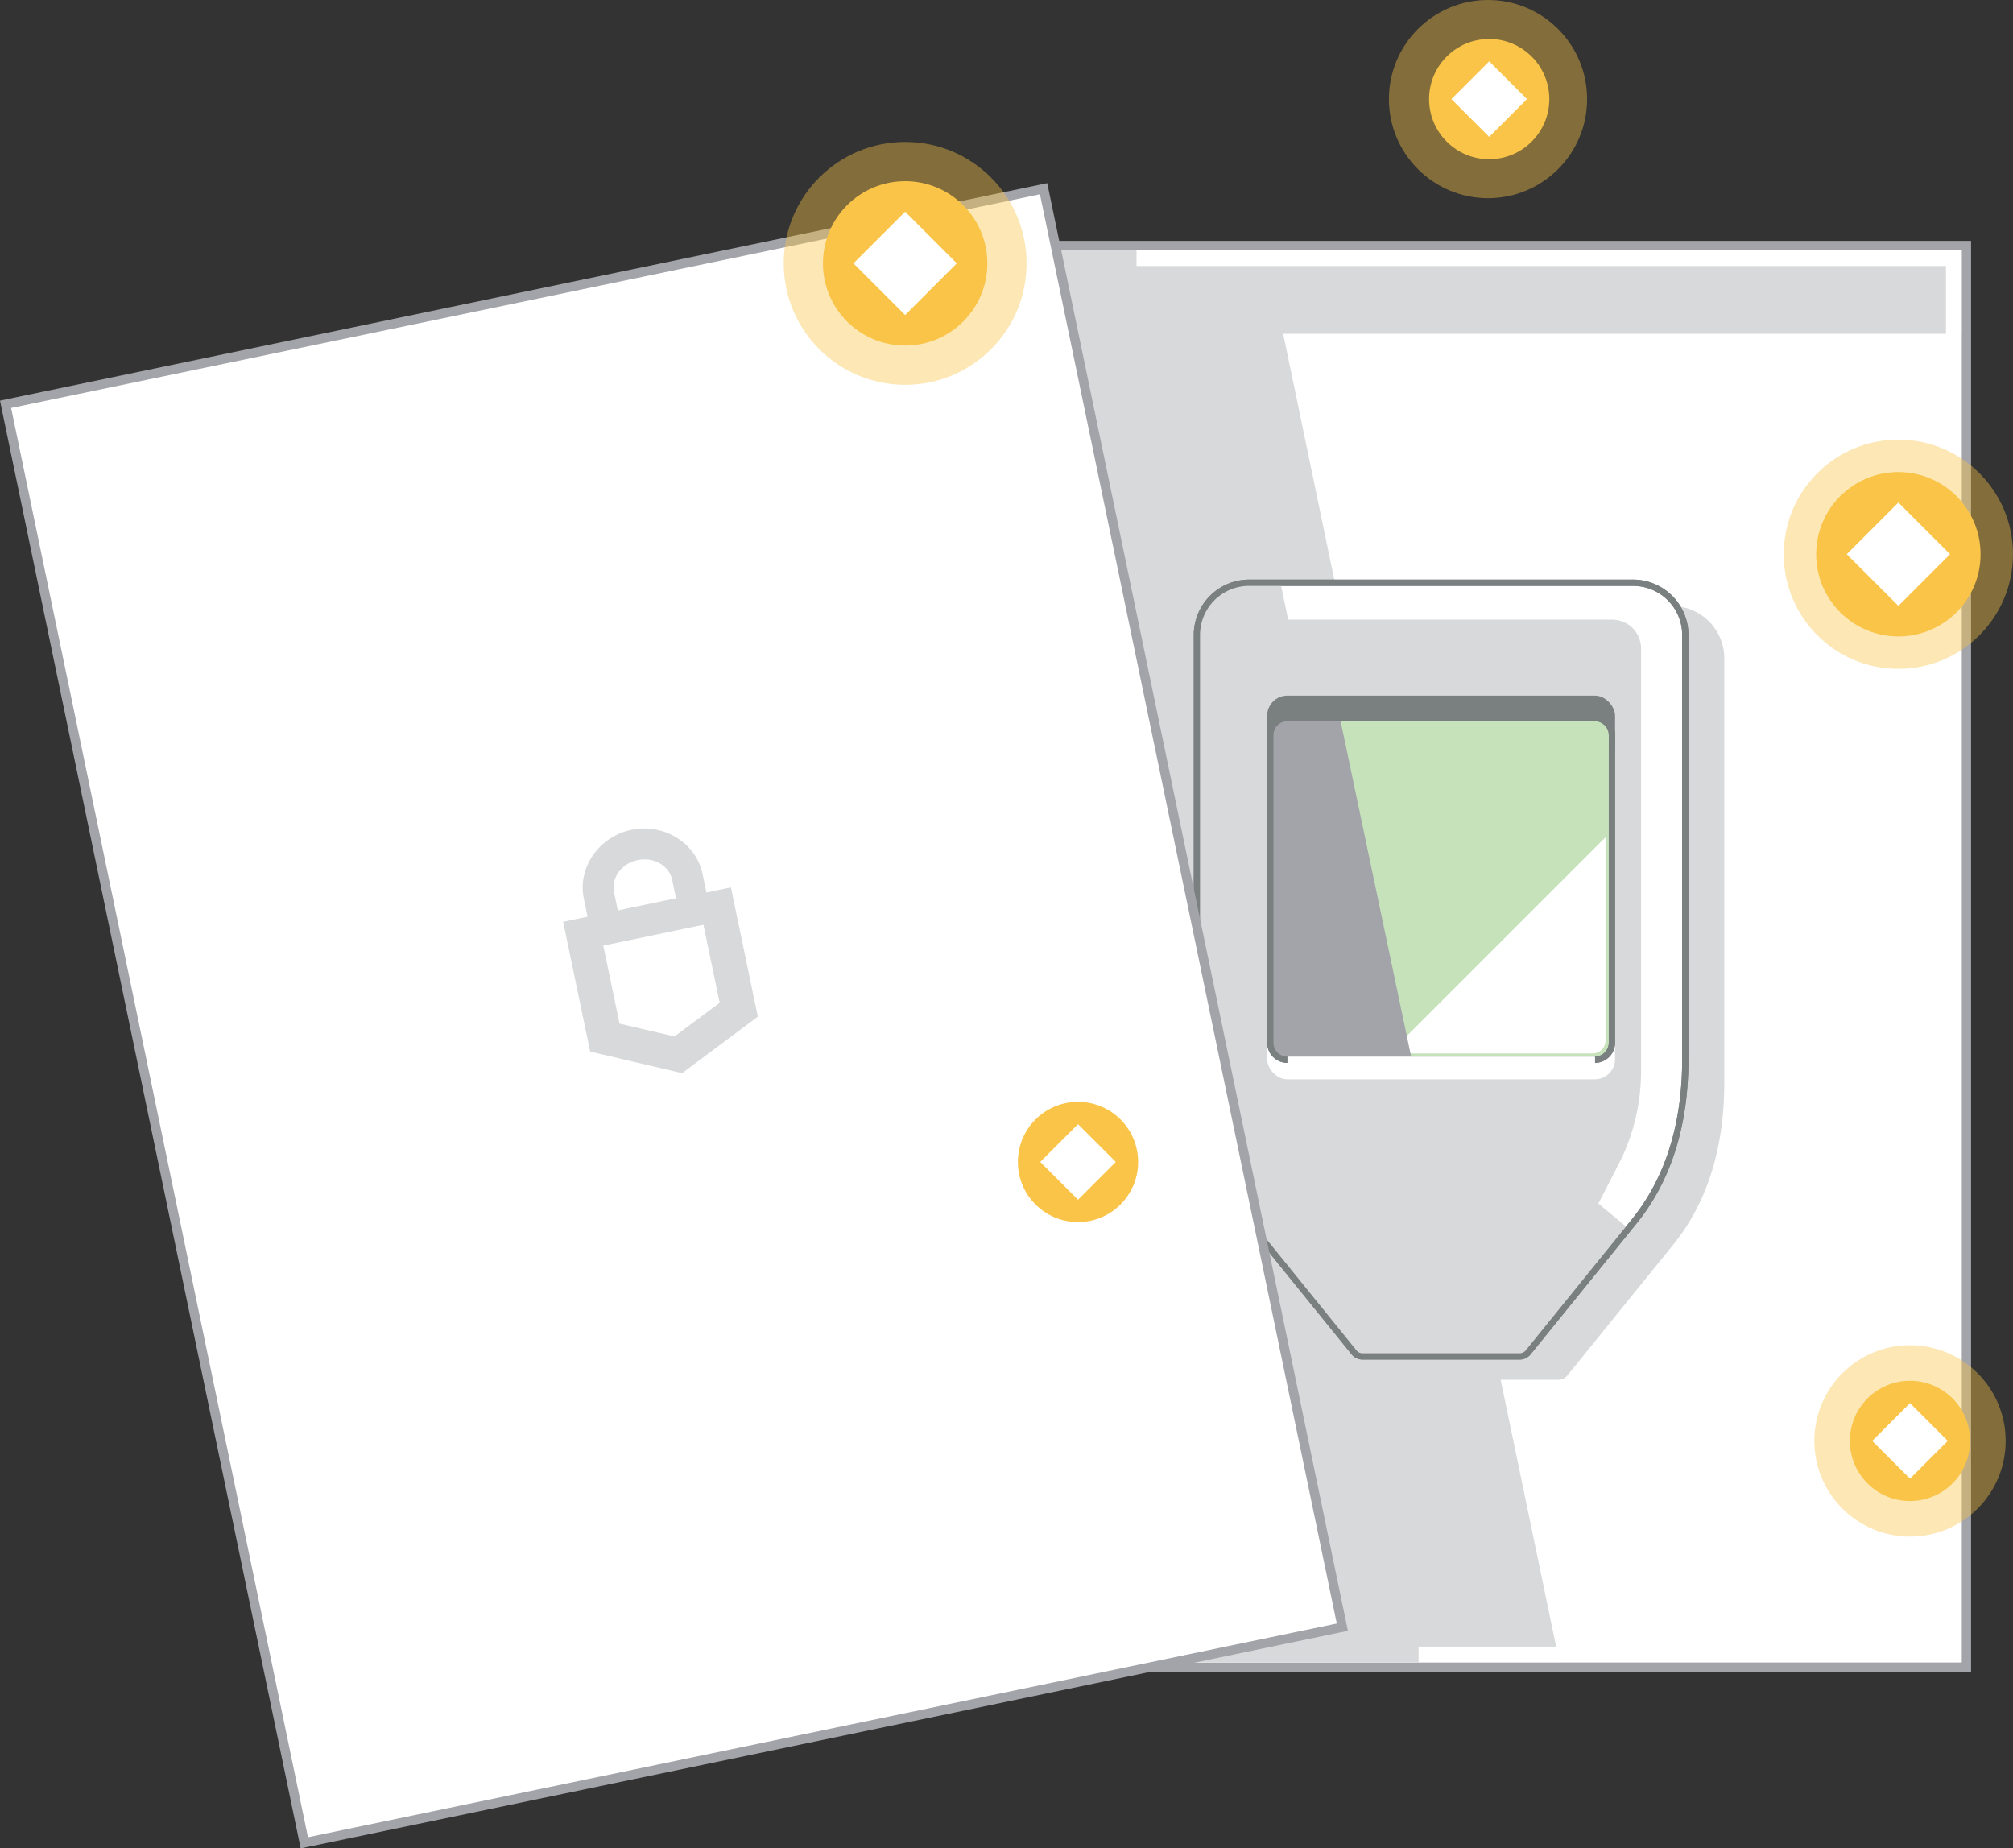 <svg xmlns="http://www.w3.org/2000/svg" viewBox="0 0 1282.45 1177.51"><rect x="0" y="0" width="1282.45" height="1177.51" fill="#333333" stroke="none"/><defs><style>.cls-1,.cls-4{fill:#fff;}.cls-2{fill:#a3a4a9;}.cls-3{fill:#d8d9da;}.cls-4,.cls-7{stroke:#7a7f80;stroke-width:4px;}.cls-10,.cls-4,.cls-7{stroke-miterlimit:10;}.cls-5{fill:#7a7f80;}.cls-6{fill:#c6e2ba;}.cls-10,.cls-7{fill:none;}.cls-8,.cls-9{fill:#f9c447;}.cls-8{opacity:0.4;}.cls-10{stroke:#fff;stroke-width:8px;}</style></defs><title>new device</title><g id="Layer_2" data-name="Layer 2"><g id="Layer_2-2" data-name="Layer 2"><rect class="cls-1" x="580.41" y="156.46" width="672.32" height="905.51"/><path class="cls-2" d="M1249.73,159.46V1059H583.41V159.46h666.32m6-6H577.41V1065h678.32V153.46Z"/><rect class="cls-3" x="583.41" y="159.46" width="666.32" height="53.19"/><polygon class="cls-3" points="806.43 159.47 993.47 1058.98 645.42 1058.98 645.42 159.47 806.43 159.47"/><path class="cls-1" d="M1239.73,169.46V1049H593.41V169.46h646.32m10-10H583.41V1059h666.32V159.46Z"/><rect class="cls-3" x="640.32" y="159.13" width="83.74" height="25.02"/><rect class="cls-3" x="759.81" y="1033.96" width="143.92" height="25.02"/><path class="cls-3" d="M1065.2,386.12H820.6a33.28,33.28,0,0,0-33.28,33.27v270.4c0,37.55,8.9,74,32.53,103.15l67.6,83.49a6.91,6.91,0,0,0,5.37,2.56H993a6.92,6.92,0,0,0,5.38-2.56l67.6-83.49c23.63-29.18,32.52-65.6,32.52-103.15V419.39A33.28,33.28,0,0,0,1065.2,386.12Z"/><path class="cls-4" d="M1040.4,371.25H795.8a33.27,33.27,0,0,0-33.27,33.27V674.91c0,37.56,8.89,74,32.53,103.16l67.59,83.49a6.93,6.93,0,0,0,5.38,2.56H968.18a6.9,6.9,0,0,0,5.37-2.56l67.6-83.49c23.63-29.19,32.53-65.6,32.53-103.16V404.52A33.27,33.27,0,0,0,1040.4,371.25Z"/><path class="cls-3" d="M1045.49,682.53V413.13a18.36,18.36,0,0,0-18.36-18.36H809.41a18.36,18.36,0,0,0-18.36,18.36V682.65a129.52,129.52,0,0,0,14.26,59.08l12.77,24.92-19.3,16,63.87,78.89a6.93,6.93,0,0,0,5.38,2.56H968.18a6.9,6.9,0,0,0,5.37-2.56l63.88-78.89-19.13-15.92,12.83-24.93A129.56,129.56,0,0,0,1045.49,682.53Z"/><path class="cls-3" d="M795.8,371.25a33.27,33.27,0,0,0-33.27,33.27V674.91c0,37.56,8.89,74,32.53,103.16l67.59,83.49a6.93,6.93,0,0,0,5.38,2.56h50.22L815.77,371.25Z"/><path class="cls-3" d="M804.31,419.57a10.44,10.44,0,0,1-6.77-2.48l-19.3-16.31a10.5,10.5,0,0,1,13.56-16l19.3,16.32a10.5,10.5,0,0,1-6.79,18.51Z"/><rect class="cls-5" x="807.28" y="443.15" width="221.64" height="221.64" rx="12.85"/><rect class="cls-1" x="807.28" y="465.95" width="221.64" height="221.64" rx="12.85"/><rect class="cls-6" x="809.28" y="457.47" width="217.64" height="217.64" rx="10.85"/><path class="cls-5" d="M1016.07,459.47a8.87,8.87,0,0,1,8.86,8.85V664.26a8.87,8.87,0,0,1-8.86,8.85H820.13a8.86,8.86,0,0,1-8.85-8.85V468.32a8.86,8.86,0,0,1,8.85-8.85h195.94m0-4H820.13a12.85,12.85,0,0,0-12.85,12.85V664.26a12.85,12.85,0,0,0,12.85,12.85h195.94a12.85,12.85,0,0,0,12.86-12.85V468.32a12.85,12.85,0,0,0-12.86-12.85Z"/><path class="cls-7" d="M1040.4,371.25H795.8a33.27,33.27,0,0,0-33.27,33.27V674.91c0,37.56,8.89,74,32.53,103.16l67.59,83.49a6.93,6.93,0,0,0,5.38,2.56H968.18a6.9,6.9,0,0,0,5.37-2.56l67.6-83.49c23.63-29.19,32.53-65.6,32.53-103.16V404.52A33.27,33.27,0,0,0,1040.4,371.25Z"/><path class="cls-1" d="M1022.83,662.94V533.4L885.11,671.12h129.54A8.18,8.18,0,0,0,1022.83,662.94Z"/><path class="cls-2" d="M853.46,456.51H820.63a13.27,13.27,0,0,0-13.35,13.19V663a12.73,12.73,0,0,0,12.79,12.65h79.48Z"/><path class="cls-5" d="M1016.07,459.47a8.87,8.87,0,0,1,8.86,8.85V664.26a8.87,8.87,0,0,1-8.86,8.85H820.13a8.86,8.86,0,0,1-8.85-8.85V468.32a8.86,8.86,0,0,1,8.85-8.85h195.94m0-4H820.13a12.85,12.85,0,0,0-12.85,12.85V664.26a12.85,12.85,0,0,0,12.85,12.85h195.94a12.85,12.85,0,0,0,12.86-12.85V468.32a12.85,12.85,0,0,0-12.86-12.85Z"/><rect class="cls-1" x="91.66" y="179.13" width="675.42" height="935.94" transform="translate(-122.62 100.83) rotate(-11.73)"/><path class="cls-2" d="M662.53,123.78l189.11,910.51L196.2,1170.42,7.09,259.91,662.53,123.78m4.65-7.1-5.87,1.22L5.87,254,0,255.25l1.22,5.88,189.11,910.51,1.22,5.87,5.87-1.22,655.44-136.13,5.87-1.22-1.22-5.87L668.4,122.56l-1.22-5.88Z"/><path class="cls-3" d="M447.59,556.74c-4.09-19.65-24.55-32.42-45.32-28.09s-34.43,24.2-30.33,43.85l2.39,11.5-15.57,3.24L376,669.94h0l58.57,13.72,48.23-36h0l-17.15-82.33-15.58,3.25Zm-56.37,11.74c-1.93-9.27,4.69-18.38,15.07-20.55s20.09,3.56,22,12.83l2.39,11.49L393.62,580Zm67.28,70.34L429.7,660.3l-35-8.19-10.35-49.69,63.79-13.29Z"/><circle class="cls-8" cx="1209.42" cy="353.08" r="73.02"/><circle class="cls-8" cx="1216.83" cy="917.94" r="60.95"/><circle class="cls-8" cx="947.98" cy="63.13" r="63.13"/><circle class="cls-8" cx="576.66" cy="167.78" r="77.36"/><circle class="cls-9" cx="576.66" cy="167.78" r="52.36"/><rect class="cls-1" x="553.38" y="144.5" width="46.55" height="46.55" transform="translate(287.54 -358.62) rotate(45)"/><circle class="cls-9" cx="1209.42" cy="353.08" r="52.36"/><rect class="cls-1" x="1186.14" y="329.8" width="46.55" height="46.55" transform="translate(603.9 -751.78) rotate(45)"/><circle class="cls-9" cx="948.74" cy="63.13" r="38.3"/><rect class="cls-1" x="931.72" y="46.11" width="34.05" height="34.05" transform="translate(322.52 -652.37) rotate(45)"/><circle class="cls-9" cx="686.78" cy="740.24" r="38.3"/><rect class="cls-1" x="669.76" y="723.21" width="34.05" height="34.05" transform="translate(724.58 -268.82) rotate(45)"/><circle class="cls-9" cx="1216.83" cy="917.94" r="38.3"/><rect class="cls-1" x="1199.8" y="900.91" width="34.05" height="34.05" transform="translate(1005.48 -591.57) rotate(45)"/><line class="cls-10" x1="820.22" y1="677.11" x2="1016.16" y2="677.11"/></g></g></svg>